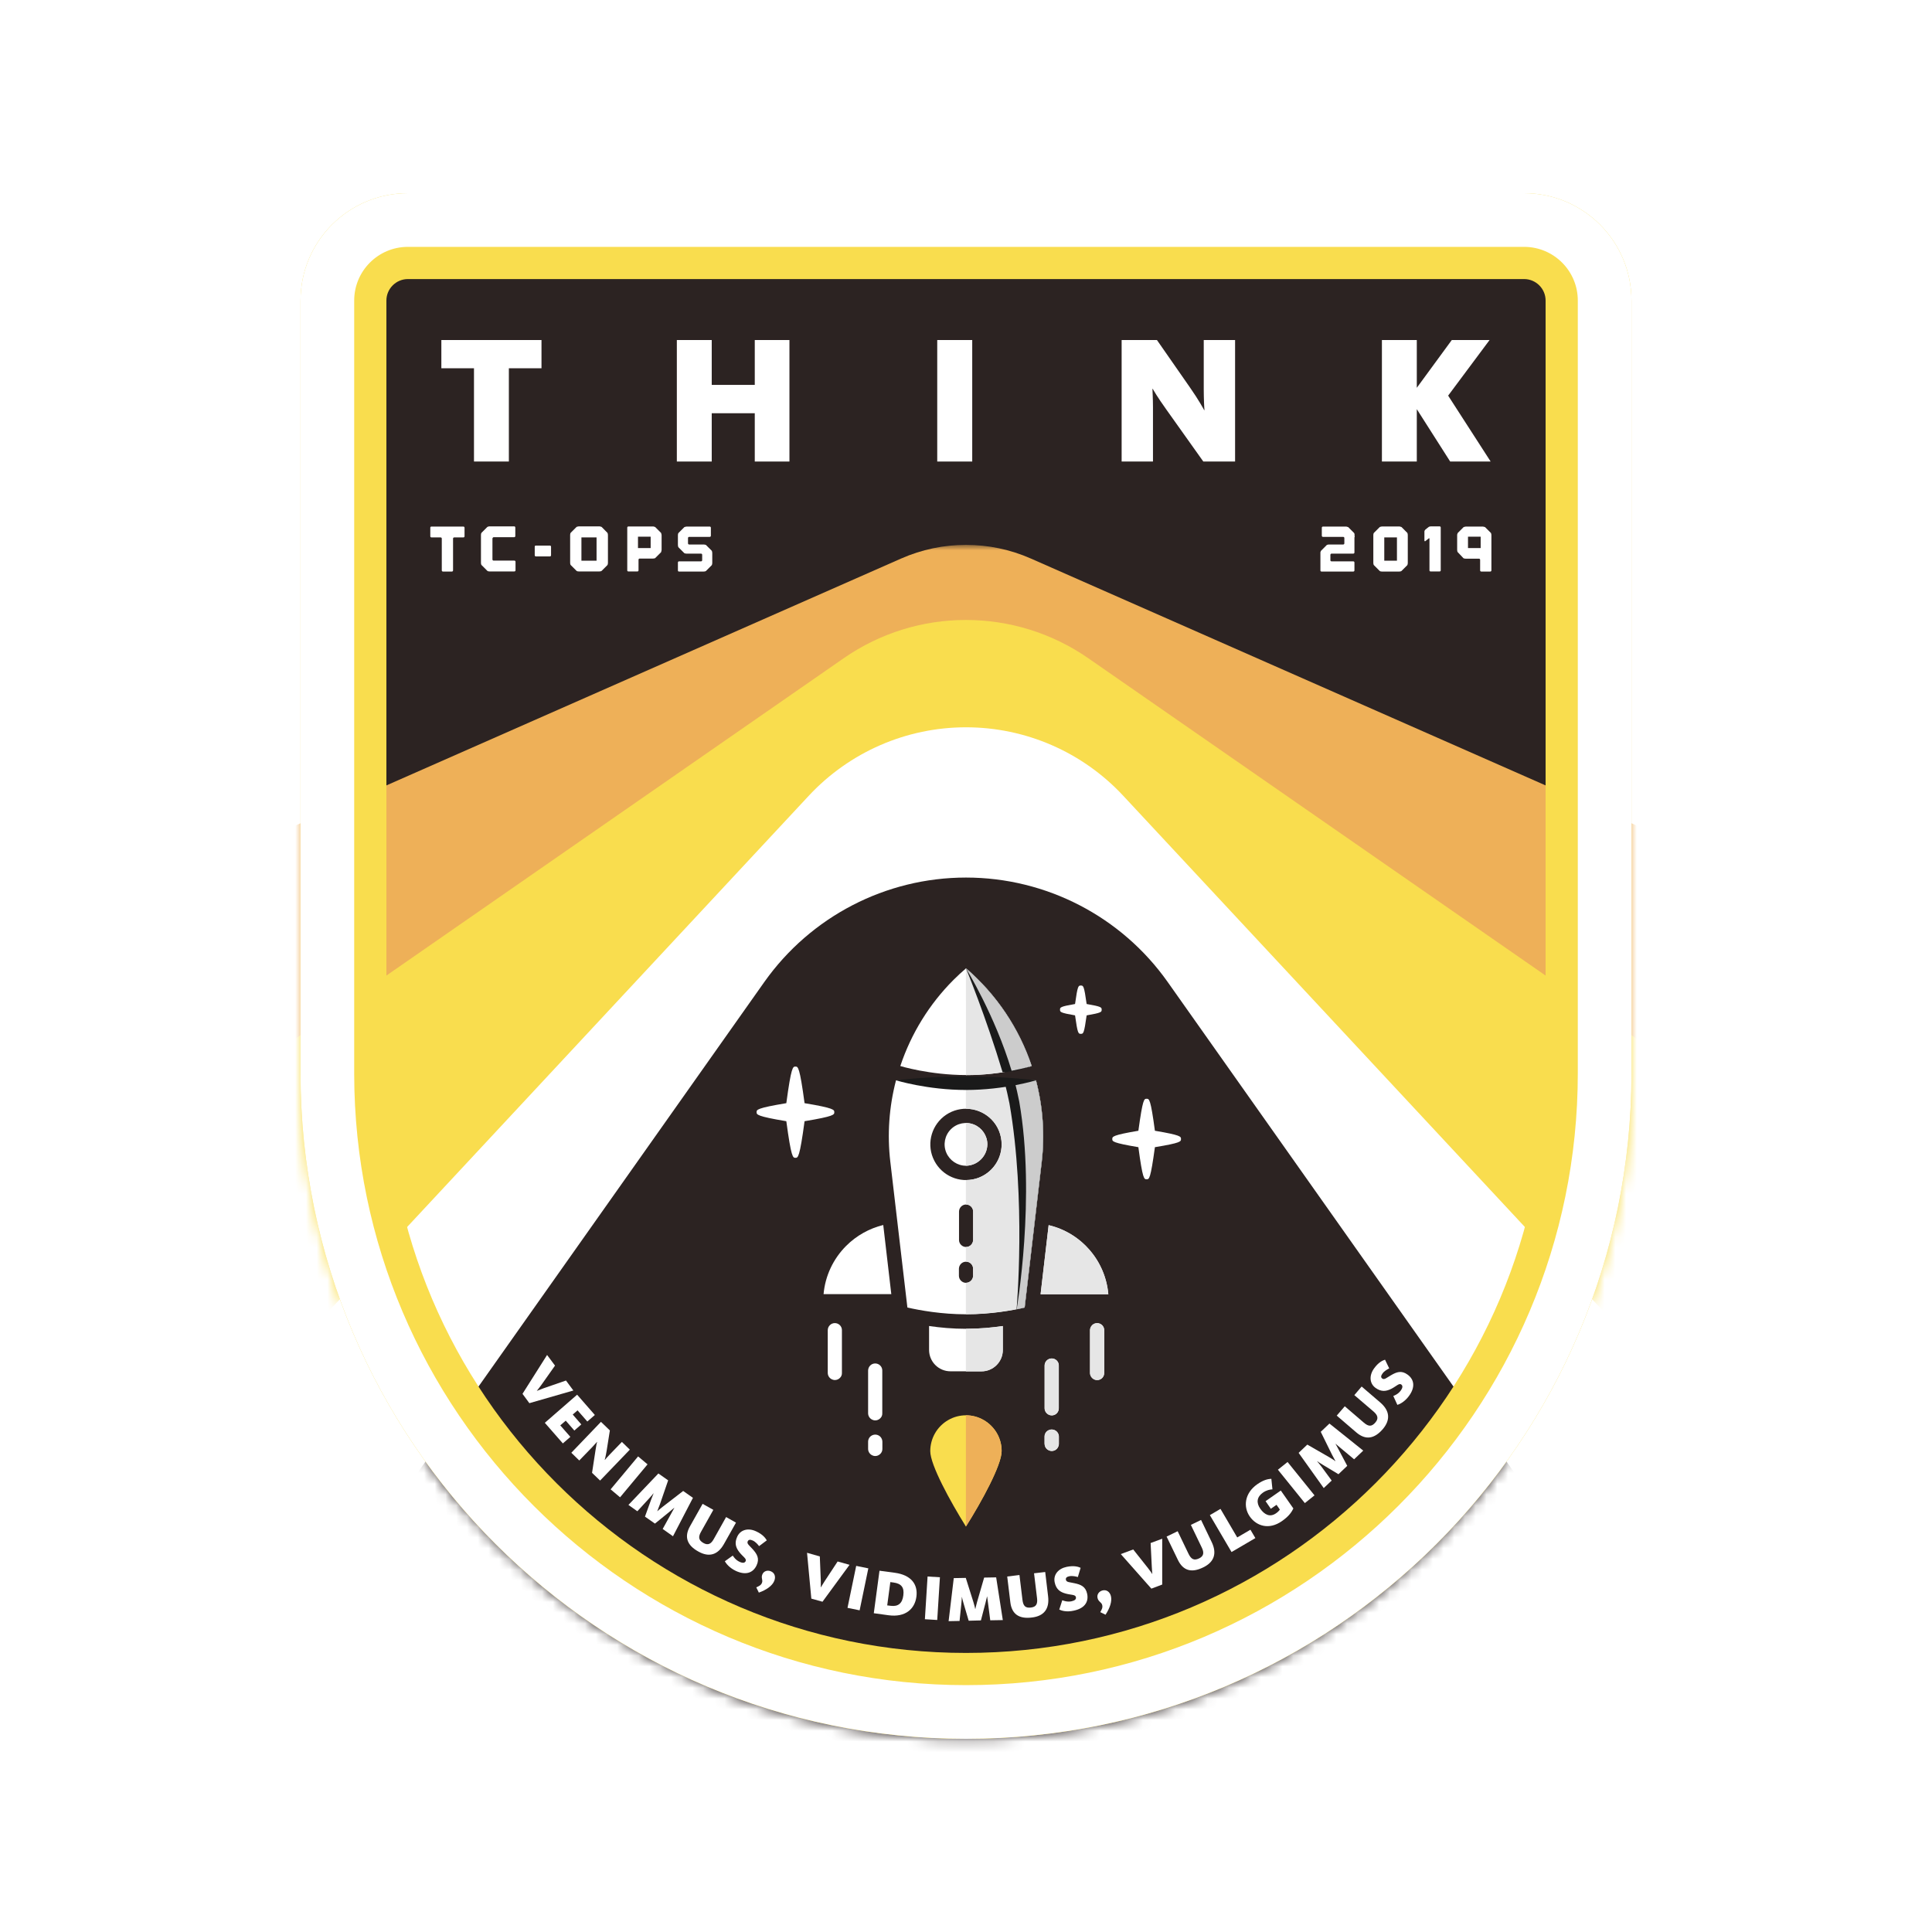 <?xml version="1.0" encoding="utf-8"?>
<!-- Generator: Adobe Illustrator 25.0.1, SVG Export Plug-In . SVG Version: 6.00 Build 0)  -->
<svg version="1.1" xmlns="http://www.w3.org/2000/svg" xmlns:xlink="http://www.w3.org/1999/xlink" x="0px" y="0px"
	 viewBox="0 0 180 180" style="enable-background:new 0 0 180 180;" xml:space="preserve">
<style type="text/css">
	.st0{fill:#2C2322;}
	.st1{filter:url(#Adobe_OpacityMaskFilter);}
	.st2{fill:#FFFFFF;}
	.st3{mask:url(#SVGID_1_);}
	.st4{fill:#EEB058;}
	.st5{fill:#F9DD4E;}
	.st6{fill:#E6E6E6;}
	.st7{fill:#1A1A1A;}
	.st8{fill:#CCCCCC;}
	.st9{fill:none;stroke:#0000FF;stroke-miterlimit:10;}
</style>
<g id="Background">
	<g>
		<path class="st0" d="M90,155c30.33,0,55-24.67,55-55V28c0-1.65-1.35-3-3-3H38c-1.65,0-3,1.35-3,3v72v0.09
			C35.05,130.38,59.7,155,90,155z"/>
	</g>
	<defs>
		<filter id="Adobe_OpacityMaskFilter" filterUnits="userSpaceOnUse" x="-12" y="50.76" width="204" height="190.92">
			<feColorMatrix  type="matrix" values="1 0 0 0 0  0 1 0 0 0  0 0 1 0 0  0 0 0 1 0"/>
		</filter>
	</defs>
	<mask maskUnits="userSpaceOnUse" x="-12" y="50.76" width="204" height="190.92" id="SVGID_1_">
		<g class="st1">
			<path class="st2" d="M142,18H38c-5.52,0-10,4.48-10,10v72c0,0,0,0,0,0c0,34.24,27.76,62,62,62s62-27.76,62-62V28
				C152,22.48,147.52,18,142,18z"/>
		</g>
	</mask>
	<g class="st3">
		<path class="st4" d="M175.05,86.86l-79-34.82c-3.85-1.7-8.25-1.7-12.1,0l-79,34.82C-0.49,89.26-4,94.64-4,100.58v22.1
			c0,4.94,2.44,9.57,6.51,12.37c4.08,2.8,9.28,3.41,13.88,1.62l73.6-28.4l73.6,28.4c1.75,0.67,3.58,1.01,5.4,1.01
			c2.99,0,5.95-0.89,8.49-2.63c4.08-2.8,6.51-7.42,6.51-12.37v-22.1C184,94.64,180.49,89.26,175.05,86.86z"/>
		<path class="st5" d="M180.4,116.15l-79-54.82c-6.86-4.76-15.95-4.76-22.8,0l-79,54.82c-5.39,3.74-8.6,9.88-8.6,16.43v2.1
			c0,6.67,3.33,12.9,8.87,16.62c5.54,3.71,12.57,4.42,18.74,1.88L90,123.82l71.39,29.35c2.45,1.01,5.03,1.5,7.6,1.5
			c3.91,0,7.79-1.15,11.13-3.38c5.54-3.71,8.87-9.94,8.87-16.62v-2.1C189,126.03,185.79,119.89,180.4,116.15z"/>
		<path class="st2" d="M183.64,158.95l-79-84.82c-3.78-4.06-9.08-6.37-14.64-6.37s-10.85,2.31-14.64,6.37l-79,84.82
			c-3.45,3.7-5.36,8.57-5.36,13.63v2.1c0,7.67,4.38,14.66,11.29,18c6.9,3.34,15.11,2.44,21.12-2.32L90,137.7l66.59,52.67
			c3.6,2.85,7.99,4.31,12.41,4.31c2.96,0,5.94-0.66,8.71-2c6.9-3.34,11.29-10.33,11.29-18v-2.1
			C189,167.53,187.08,162.66,183.64,158.95z"/>
		<path class="st0" d="M187.79,203.31l-79-111.82c-4.31-6.1-11.32-9.73-18.79-9.73s-14.47,3.63-18.79,9.73l-79,111.82
			c-2.74,3.88-4.21,8.52-4.21,13.27v2.1c0,9.56,5.92,18.13,14.86,21.51c8.94,3.38,19.05,0.88,25.38-6.29L90,163.95l61.76,69.95
			c4.45,5.04,10.78,7.78,17.25,7.78c2.73,0,5.48-0.49,8.13-1.49c8.94-3.38,14.86-11.95,14.86-21.51v-2.1
			C192,211.83,190.53,207.2,187.79,203.31z"/>
	</g>
</g>
<g id="Content">
	<g>
		<g>
			<g>
				<path class="st2" d="M88.59,105.21c-0.57,0.57-0.74,1.43-0.43,2.17c0.31,0.74,1.04,1.23,1.84,1.23c1.09-0.03,1.97-0.9,1.99-1.99
					c0-0.81-0.49-1.53-1.23-1.84C90.02,104.47,89.16,104.64,88.59,105.21L88.59,105.21z M88.59,105.21"/>
				<path class="st2" d="M96.12,99.32L96.12,99.32c-1.18-3.53-3.29-6.67-6.11-9.1l-0.01,0c-0.4,0.34-0.79,0.7-1.16,1.07
					c-2.25,2.25-3.95,5-4.96,8.03h0l0,0c0,0,2.74,0.84,6.13,0.84C93.39,100.17,96.13,99.32,96.12,99.32
					C96.13,99.32,96.12,99.32,96.12,99.32z"/>
			</g>
			<path class="st2" d="M96.95,120.58l6.31,0c-0.28-3.12-2.51-5.71-5.56-6.43L96.95,120.58z M96.95,120.58"/>
			<path class="st2" d="M78.84,116.07c-1.21,1.21-1.96,2.8-2.11,4.5l6.31,0l-0.75-6.44C80.99,114.45,79.79,115.12,78.84,116.07
				L78.84,116.07z M78.84,116.07"/>
			<path class="st2" d="M90,123.8c-1.26,0-2.44-0.11-3.44-0.26l0,2.23c0,1.1,0.89,1.99,1.99,1.99l2.89,0c1.1,0,1.99-0.89,1.99-1.99
				v-2.23C92.44,123.69,91.26,123.8,90,123.8z"/>
			<path class="st5" d="M93.32,135.2c0.01-1.19-0.63-2.29-1.66-2.89c-1.03-0.6-2.3-0.6-3.33,0c-1.03,0.6-1.66,1.7-1.66,2.89
				c0,1.29,1.86,4.68,3.32,7.02C91.47,139.88,93.32,136.49,93.32,135.2L93.32,135.2z M93.32,135.2"/>
			<path class="st2" d="M98.46,131.67c-0.19,0.19-0.48,0.25-0.72,0.14c-0.25-0.1-0.41-0.35-0.41-0.61l0-3.99
				c0.01-0.36,0.3-0.65,0.66-0.65c0.36,0,0.66,0.29,0.66,0.65v3.99C98.65,131.38,98.58,131.55,98.46,131.67L98.46,131.67z
				 M98.46,131.67"/>
			<path class="st2" d="M102.69,128.38c-0.19,0.19-0.48,0.25-0.72,0.14c-0.25-0.1-0.41-0.35-0.41-0.61l0-3.99
				c0.01-0.36,0.3-0.65,0.66-0.65c0.36,0,0.66,0.29,0.66,0.65l0,3.99C102.88,128.09,102.81,128.26,102.69,128.38L102.69,128.38z
				 M102.69,128.38"/>
			<path class="st2" d="M98.46,134.99c-0.19,0.19-0.48,0.25-0.72,0.14c-0.25-0.1-0.41-0.35-0.41-0.61v-0.66
				c0-0.24,0.12-0.46,0.33-0.58c0.21-0.12,0.46-0.12,0.67,0c0.21,0.12,0.33,0.34,0.33,0.59l0,0.66
				C98.65,134.7,98.58,134.87,98.46,134.99L98.46,134.99z M98.46,134.99"/>
			<path class="st2" d="M82.01,132.14c-0.19,0.19-0.48,0.25-0.72,0.14c-0.25-0.1-0.41-0.35-0.41-0.61l0-3.99
				c0.01-0.36,0.3-0.65,0.66-0.65c0.36,0,0.66,0.29,0.66,0.65v3.99C82.21,131.85,82.14,132.02,82.01,132.14L82.01,132.14z
				 M82.01,132.14"/>
			<g>
				<path class="st2" d="M78.25,128.38c-0.19,0.19-0.48,0.25-0.72,0.14c-0.25-0.1-0.41-0.35-0.41-0.61l0-3.99
					c0.01-0.36,0.3-0.65,0.66-0.65c0.36,0,0.66,0.29,0.66,0.65v3.99C78.45,128.09,78.38,128.26,78.25,128.38L78.25,128.38z
					 M78.25,128.38"/>
				<path class="st2" d="M82.01,135.46c-0.19,0.19-0.48,0.25-0.72,0.14c-0.25-0.1-0.41-0.35-0.41-0.61v-0.66
					c0-0.24,0.12-0.46,0.33-0.58c0.21-0.12,0.46-0.12,0.67,0c0.21,0.12,0.33,0.35,0.33,0.59l0,0.66
					C82.21,135.17,82.14,135.34,82.01,135.46L82.01,135.46z M82.01,135.46"/>
			</g>
		</g>
		<path class="st2" d="M96.52,100.65l-13.04,0c-0.65,2.48-0.83,5.06-0.53,7.6l1.59,13.57c1.16,0.26,3.17,0.63,5.47,0.63
			c2.29,0,4.3-0.36,5.46-0.63l1.59-13.57C97.35,105.71,97.17,103.13,96.52,100.65z M90.67,118.85c0,0.37-0.3,0.67-0.66,0.67
			c-0.37,0-0.67-0.3-0.67-0.66l0-0.66c0.01-0.36,0.3-0.65,0.66-0.65c0.36,0,0.66,0.29,0.66,0.65l0,0L90.67,118.85z M90.67,115.53
			c-0.01,0.36-0.3,0.65-0.66,0.65c-0.36,0-0.66-0.29-0.66-0.65l0-2.66c0.01-0.36,0.3-0.65,0.66-0.65c0.36,0,0.66,0.29,0.66,0.65
			L90.67,115.53z M90.65,109.88c-1.55,0.31-3.11-0.52-3.72-1.99c-0.61-1.46-0.09-3.15,1.22-4.03c1.32-0.88,3.07-0.71,4.2,0.41
			c0.63,0.62,0.97,1.47,0.97,2.35l0,0C93.32,108.2,92.2,109.57,90.65,109.88z"/>
		<g>
			<path class="st6" d="M96.52,100.65l-6.53,0v2.65c0.86,0,1.71,0.33,2.36,0.97c0.62,0.62,0.97,1.47,0.97,2.35l0,0
				c0,1.59-1.12,2.95-2.68,3.26c-0.22,0.04-0.44,0.06-0.65,0.06v2.28c0,0,0,0,0.01,0c0.36,0,0.66,0.29,0.66,0.65l0,2.66
				c-0.01,0.36-0.3,0.65-0.66,0.65c0,0,0,0-0.01,0v1.35c0,0,0,0,0.01,0c0.36,0,0.66,0.29,0.66,0.65l0,0l0,0.66
				c0,0.37-0.3,0.67-0.66,0.67c0,0-0.01,0-0.01,0v2.93c0,0,0.01,0,0.01,0c2.29,0,4.3-0.36,5.46-0.63l1.59-13.57
				C97.35,105.71,97.17,103.13,96.52,100.65z"/>
			<path class="st4" d="M93.32,135.2c0.01-1.19-0.63-2.29-1.66-2.89c-0.52-0.3-1.09-0.45-1.67-0.45v10.35c0,0,0,0.01,0.01,0.01
				C91.47,139.88,93.32,136.49,93.32,135.2z"/>
			<path class="st6" d="M90,123.8c0,0-0.01,0.26-0.01,0.26v3.71l1.45,0c1.1,0,1.99-0.89,1.99-1.99v-2.23
				C92.44,123.69,91.26,123.8,90,123.8z"/>
			<path class="st6" d="M91.99,106.62c0-0.81-0.49-1.53-1.23-1.84c-0.25-0.1-0.51-0.15-0.77-0.15v3.98c0,0,0,0,0.01,0
				C91.09,108.59,91.97,107.71,91.99,106.62z"/>
			<path class="st6" d="M90,100.17c3.38,0,6.13-0.84,6.13-0.84s-0.01,0-0.01,0h0c-1.18-3.53-3.29-6.67-6.12-9.1l-0.01,0L90,100.17
				C90,100.17,90,100.17,90,100.17z"/>
			<path class="st6" d="M101.96,128.53c0.25,0.1,0.53,0.05,0.72-0.14c0.12-0.12,0.19-0.29,0.19-0.47l0-3.99
				c-0.01-0.36-0.3-0.65-0.66-0.65c-0.36,0-0.66,0.29-0.66,0.65l0,3.99C101.55,128.18,101.72,128.42,101.96,128.53z"/>
			<path class="st6" d="M97.32,134.52c0,0.27,0.16,0.51,0.41,0.61c0.25,0.1,0.53,0.05,0.72-0.14c0.12-0.12,0.19-0.29,0.19-0.47
				l0-0.66c0-0.24-0.12-0.46-0.33-0.59c-0.21-0.12-0.46-0.12-0.67,0c-0.21,0.12-0.33,0.34-0.33,0.58V134.52z"/>
			<path class="st6" d="M97.7,114.14l-0.75,6.44l6.31,0C102.99,117.46,100.75,114.86,97.7,114.14z"/>
			<path class="st6" d="M97.73,131.82c0.25,0.1,0.53,0.05,0.72-0.14c0.12-0.12,0.19-0.29,0.19-0.47v-3.99
				c-0.01-0.36-0.3-0.65-0.66-0.65c-0.36,0-0.66,0.29-0.66,0.65l0,3.99C97.32,131.47,97.49,131.71,97.73,131.82z"/>
		</g>
		<g>
			<path class="st7" d="M95.46,121.83l1.59-13.57c0.3-2.55,0.12-5.12-0.53-7.6l-2.93,0.18c0.18,0.65,0.33,1.31,0.46,1.97
				c1.56,8.92,0.67,19.16,0.66,19.18C94.99,121.93,95.25,121.88,95.46,121.83z"/>
			<path class="st7" d="M96.13,99.32C96.13,99.32,96.12,99.32,96.13,99.32L96.13,99.32c-1.18-3.53-3.3-6.68-6.12-9.1l-0.01,0
				c0,0,1.87,4.54,3.41,9.68C94.61,99.9,96.13,99.32,96.13,99.32z"/>
		</g>
		<g>
			<path class="st8" d="M95.46,121.83l1.59-13.57c0.3-2.55,0.12-5.12-0.53-7.6l-2.02,0c0.18,0.65,0.33,1.31,0.46,1.97
				c1.56,8.92-0.24,19.34-0.24,19.36C94.99,121.93,95.25,121.88,95.46,121.83z"/>
			<path class="st8" d="M96.13,99.32C96.13,99.32,96.12,99.32,96.13,99.32L96.13,99.32c-1.18-3.53-3.3-6.68-6.12-9.1l-0.01,0
				c0,0,2.71,4.4,4.25,9.54C95.41,99.54,96.13,99.32,96.13,99.32z"/>
		</g>
		<path class="st7" d="M96.52,100.65c0,0-2.93-0.37-6.53-0.37c-3.6,0-6.51,0.37-6.51,0.37s2.92,0.9,6.52,0.9
			C93.6,101.55,96.52,100.65,96.52,100.65z"/>
		<g>
			<path class="st2" d="M74.74,104.25c0,0,2.75-0.45,2.75-0.63s-2.75-0.63-2.75-0.63s-0.45-3.37-0.63-3.37s-0.63,3.37-0.63,3.37
				s-2.75,0.45-2.75,0.63s2.75,0.63,2.75,0.63s0.45,3.37,0.63,3.37S74.74,104.25,74.74,104.25z"/>
			<path class="st2" d="M74.11,107.87c-0.24,0-0.39,0-0.85-3.41c-2.77-0.46-2.77-0.62-2.77-0.84c0-0.23,0-0.38,2.77-0.84
				c0.46-3.41,0.61-3.41,0.85-3.41s0.39,0,0.85,3.41c2.77,0.46,2.77,0.62,2.77,0.84c0,0.23,0,0.38-2.77,0.84
				C74.5,107.87,74.35,107.87,74.11,107.87z M71.52,103.62c0.52,0.12,1.29,0.26,2,0.38l0.18,0.03l0.03,0.18
				c0.12,0.87,0.26,1.81,0.38,2.45c0.12-0.65,0.26-1.58,0.38-2.45l0.03-0.18L74.7,104c0.71-0.12,1.48-0.26,2-0.38
				c-0.52-0.12-1.29-0.26-2-0.38l-0.18-0.03l-0.03-0.18c-0.12-0.87-0.26-1.81-0.38-2.45c-0.12,0.65-0.26,1.58-0.38,2.45l-0.03,0.18
				l-0.18,0.03C72.81,103.36,72.04,103.5,71.52,103.62z"/>
		</g>
		<g>
			<path class="st2" d="M107.38,106.67c0,0,2.4-0.4,2.4-0.55c0-0.15-2.4-0.55-2.4-0.55s-0.4-2.95-0.55-2.95s-0.55,2.95-0.55,2.95
				s-2.4,0.4-2.4,0.55c0,0.15,2.4,0.55,2.4,0.55s0.4,2.95,0.55,2.95S107.38,106.67,107.38,106.67z"/>
			<path class="st2" d="M106.83,109.87c-0.24,0-0.37,0-0.77-2.99c-2.43-0.41-2.43-0.54-2.43-0.76s0-0.36,2.43-0.77
				c0.41-2.98,0.53-2.98,0.77-2.98c0.24,0,0.37,0,0.77,2.98c2.43,0.41,2.43,0.54,2.43,0.77s0,0.36-2.43,0.76
				C107.19,109.87,107.07,109.87,106.83,109.87z M104.71,106.12c0.45,0.1,1.06,0.21,1.61,0.3l0.18,0.03l0.02,0.18
				c0.09,0.69,0.2,1.42,0.3,1.97c0.1-0.55,0.21-1.29,0.3-1.97l0.03-0.18l0.18-0.03c0.55-0.09,1.16-0.2,1.61-0.3
				c-0.45-0.1-1.06-0.21-1.61-0.3l-0.18-0.03l-0.03-0.18c-0.09-0.69-0.2-1.42-0.3-1.97c-0.1,0.55-0.21,1.29-0.3,1.97l-0.02,0.18
				l-0.18,0.03C105.77,105.91,105.16,106.02,104.71,106.12z"/>
		</g>
		<g>
			<path class="st2" d="M101.02,94.38c0,0,1.37-0.23,1.37-0.31c0-0.09-1.37-0.31-1.37-0.31s-0.23-1.69-0.31-1.69
				s-0.31,1.69-0.31,1.69s-1.37,0.23-1.37,0.31c0,0.09,1.37,0.31,1.37,0.31s0.23,1.69,0.31,1.69S101.02,94.38,101.02,94.38z"/>
			<path class="st2" d="M100.7,96.32c-0.23,0-0.3,0-0.54-1.72c-1.4-0.24-1.4-0.32-1.4-0.53c0-0.21,0-0.29,1.4-0.53
				c0.24-1.72,0.31-1.72,0.54-1.72c0.23,0,0.3,0,0.54,1.72c1.4,0.24,1.4,0.32,1.4,0.53c0,0.21,0,0.29-1.4,0.53
				C101,96.32,100.93,96.32,100.7,96.32z M100.04,94.07c0.13,0.02,0.26,0.05,0.39,0.07l0.18,0.03l0.03,0.18
				c0.02,0.15,0.04,0.31,0.07,0.47c0.02-0.16,0.04-0.31,0.07-0.47l0.03-0.18l0.18-0.03c0.12-0.02,0.26-0.04,0.39-0.07
				c-0.13-0.02-0.26-0.05-0.39-0.07l-0.18-0.03l-0.03-0.18c-0.02-0.15-0.04-0.31-0.07-0.47c-0.02,0.16-0.05,0.31-0.07,0.47
				l-0.03,0.18L100.43,94C100.3,94.02,100.17,94.05,100.04,94.07z"/>
		</g>
	</g>
</g>
<g id="Border">
	<path class="st5" d="M142,26c1.1,0,2,0.9,2,2v72c0,29.78-24.22,54-54,54c-29.76,0-53.97-24.19-54-53.94V100V28c0-1.1,0.9-2,2-2H142
		 M142,18H38c-5.52,0-10,4.48-10,10v72c0,0,0,0,0,0c0,34.24,27.76,62,62,62s62-27.76,62-62V28C152,22.48,147.52,18,142,18L142,18z"
		/>
	<path class="st2" d="M142,23c2.76,0,5,2.24,5,5v72c0,31.43-25.57,57-57,57c-31.4,0-56.96-25.53-57-56.92V100V28c0-2.76,2.24-5,5-5
		H142 M142,18H38c-5.52,0-10,4.48-10,10v72c0,0,0,0,0,0c0,34.24,27.76,62,62,62s62-27.76,62-62V28C152,22.48,147.52,18,142,18
		L142,18z"/>
	<path class="st9" d="M165,18"/>
	<g>
		<path class="st2" d="M44.16,34.31h-3.04v-2.63h9.33v2.63h-3.04V43h-3.25V34.31z"/>
		<path class="st2" d="M63.06,31.68h3.25v4.18h4.01v-4.18h3.23V43h-3.23v-4.5h-4.01V43h-3.25V31.68z"/>
		<path class="st2" d="M87.32,31.68h3.26V43h-3.26V31.68z"/>
		<path class="st2" d="M104.51,31.68h3.28l3.09,4.44c0.8,1.14,1.27,2.02,1.31,2.09h0.03c-0.02-0.08-0.07-1.07-0.07-1.97v-4.56h2.92
			V43h-2.96l-3.47-4.88c-0.83-1.16-1.17-1.77-1.24-1.89h-0.03c0,0.1,0.05,0.87,0.05,1.72V43h-2.92V31.68z"/>
		<path class="st2" d="M128.75,31.68H132v4.45l3.26-4.45h3.52l-3.86,5.18l3.96,6.14h-3.77L132,38.12V43h-3.25V31.68z"/>
	</g>
	<g>
		<path class="st2" d="M126.19,50.05v0.9v0.52c0,0.03-0.01,0.06-0.03,0.08c-0.02,0.02-0.05,0.03-0.08,0.03h-0.58h-1.21h-0.23
			c-0.06,0-0.09,0.03-0.11,0.1v0.53c0.01,0.06,0.05,0.09,0.11,0.09h0.15h1.37h0.5c0.03,0,0.06,0.01,0.08,0.03
			c0.02,0.02,0.03,0.05,0.03,0.08v0.73c0,0.03-0.01,0.06-0.03,0.08c-0.02,0.02-0.05,0.03-0.08,0.03h-0.95h-0.97h-0.44h-0.01h-0.58
			c-0.08,0-0.11-0.04-0.11-0.11v-0.58v-0.01v-0.34v-0.53v-0.23c0-0.02,0.02-0.06,0.05-0.13l0.55-0.55c0.03-0.01,0.06-0.02,0.1-0.03
			s0.08-0.01,0.11-0.01h0.09h0.8h0.42c0.03,0,0.06-0.01,0.08-0.03c0.02-0.02,0.03-0.05,0.03-0.08v-0.49c0-0.03-0.01-0.06-0.03-0.08
			c-0.02-0.02-0.05-0.03-0.08-0.03h-0.91h-0.56h-0.41c-0.03,0-0.06-0.01-0.08-0.03c-0.02-0.02-0.03-0.05-0.03-0.08v-0.74
			c0-0.03,0.01-0.06,0.03-0.08c0.02-0.02,0.05-0.03,0.08-0.03h0.25h1.59h0.29c0.03,0,0.07,0,0.11,0.02
			c0.04,0.01,0.08,0.02,0.11,0.03l0.55,0.55c0.03,0.06,0.04,0.1,0.04,0.11v0.08v0.06c0,0.01,0,0.02,0.01,0.02v0.01V50.05z"/>
		<path class="st2" d="M131.12,49.65c0.01,0.03,0.02,0.06,0.03,0.1c0.01,0.04,0.01,0.08,0.01,0.11v0.26v2.2v0.12
			c0,0.03,0,0.07-0.01,0.11c-0.01,0.04-0.02,0.07-0.03,0.1l-0.55,0.55c-0.03,0.02-0.06,0.03-0.11,0.04s-0.08,0.01-0.11,0.01h-0.14
			h-1.38h-0.07c-0.03,0-0.07,0-0.11-0.01s-0.07-0.02-0.1-0.04L128,52.65c-0.02-0.03-0.03-0.06-0.04-0.1
			c-0.01-0.04-0.01-0.08-0.01-0.11v-0.16v-2.34v-0.08c0-0.03,0-0.07,0.01-0.11c0.01-0.04,0.02-0.07,0.04-0.1l0.55-0.55
			c0.03-0.01,0.06-0.02,0.1-0.03c0.04-0.01,0.08-0.02,0.11-0.02h0.19h1.17h0.23c0.03,0,0.07,0,0.11,0.02
			c0.04,0.01,0.08,0.02,0.11,0.03L131.12,49.65z M128.97,52.24h1.18v-2.17h-1.18V52.24z"/>
		<path class="st2" d="M134.23,49.16v3.97c0,0.08-0.04,0.11-0.11,0.11h-0.83c-0.08,0-0.11-0.04-0.11-0.11v-2.96
			c0-0.02-0.01-0.02-0.03-0.02c-0.02,0-0.04,0.01-0.06,0.03l-0.29,0.23c-0.02,0.02-0.04,0.03-0.06,0.01
			c-0.02-0.01-0.03-0.03-0.03-0.06v-0.84c0-0.03,0.01-0.07,0.03-0.1c0.02-0.03,0.04-0.06,0.06-0.08l0.29-0.23
			c0.02-0.02,0.06-0.04,0.1-0.05c0.04-0.01,0.08-0.02,0.11-0.02h0.14h0.69C134.2,49.05,134.23,49.09,134.23,49.16z"/>
		<path class="st2" d="M135.81,51.44c-0.02-0.03-0.03-0.06-0.04-0.11c-0.01-0.04-0.01-0.08-0.01-0.11v-0.11v-1.25v-0.01
			c0-0.03,0-0.07,0.02-0.1c0.01-0.04,0.02-0.07,0.03-0.09l0.55-0.55c0.03-0.01,0.06-0.02,0.1-0.03c0.04-0.01,0.08-0.02,0.11-0.02
			h0.16h0.86h0.11h0.11h0.14h0.24v0.01c0.06,0.01,0.12,0.02,0.17,0.04l0.55,0.55c0.01,0.03,0.02,0.06,0.03,0.1s0.01,0.08,0.01,0.11
			v0.05v1.16v2.06c0,0.03-0.01,0.06-0.03,0.08c-0.02,0.02-0.05,0.03-0.08,0.03h-0.83c-0.03,0-0.06-0.01-0.08-0.03
			c-0.02-0.02-0.03-0.05-0.03-0.08v-0.98c0-0.03-0.01-0.06-0.03-0.08c-0.02-0.02-0.05-0.03-0.08-0.03h-0.71h-0.3h-0.22
			c-0.03,0-0.07,0-0.11-0.01s-0.07-0.02-0.1-0.03L135.81,51.44z M137.95,50h-1.18v1.06h1.18V50z"/>
	</g>
	<g>
		<path class="st2" d="M43.28,49.96c0,0.03-0.01,0.06-0.03,0.08c-0.02,0.02-0.05,0.03-0.08,0.03h-0.85c-0.03,0-0.06,0.01-0.08,0.03
			c-0.02,0.02-0.03,0.05-0.03,0.08v2.96c0,0.03-0.01,0.06-0.03,0.08c-0.02,0.02-0.05,0.03-0.08,0.03h-0.83
			c-0.03,0-0.06-0.01-0.08-0.03c-0.02-0.02-0.03-0.05-0.03-0.08v-2.96c0-0.03-0.01-0.06-0.03-0.08c-0.02-0.02-0.05-0.03-0.08-0.03
			h-0.85c-0.03,0-0.06-0.01-0.08-0.03c-0.02-0.02-0.03-0.05-0.03-0.08v-0.79c0-0.08,0.04-0.11,0.11-0.11h0.85h0.22h0.83h0.22h0.85
			c0.03,0,0.06,0.01,0.08,0.03c0.02,0.02,0.03,0.05,0.03,0.08V49.96z"/>
		<path class="st2" d="M45.91,50.1c-0.02,0.02-0.03,0.05-0.03,0.08v1.94c0,0.03,0.01,0.06,0.03,0.08c0.02,0.02,0.05,0.03,0.08,0.03
			h1.93c0.03,0,0.06,0.01,0.08,0.03c0.02,0.02,0.03,0.05,0.03,0.08v0.79c0,0.03-0.01,0.06-0.03,0.08c-0.02,0.02-0.05,0.03-0.08,0.03
			h-1.84H45.7h-0.08c-0.03,0-0.07,0-0.11-0.01s-0.07-0.02-0.1-0.04l-0.55-0.55c-0.02-0.03-0.03-0.06-0.04-0.1
			c-0.01-0.04-0.01-0.08-0.01-0.11V52.4v-0.64v-1.43v-0.32v-0.16c0-0.03,0-0.07,0.01-0.11c0.01-0.04,0.02-0.07,0.04-0.1l0.55-0.55
			c0.03-0.01,0.06-0.02,0.09-0.03c0.03-0.01,0.05-0.02,0.07-0.02h0.05h0.08h0.02h0.01h0.14h2.03c0.03,0,0.06,0.01,0.08,0.03
			c0.02,0.02,0.03,0.05,0.03,0.08v0.79c0,0.03-0.01,0.06-0.03,0.08c-0.02,0.02-0.05,0.03-0.08,0.03h-1.93
			C45.95,50.07,45.93,50.08,45.91,50.1z"/>
		<path class="st2" d="M51.34,51.73c0,0.03-0.01,0.06-0.03,0.08c-0.02,0.02-0.05,0.03-0.08,0.03h-1.3c-0.03,0-0.06-0.01-0.08-0.03
			c-0.02-0.02-0.03-0.05-0.03-0.08v-0.79c0-0.08,0.04-0.11,0.11-0.11h1.3c0.03,0,0.06,0.01,0.08,0.03c0.02,0.02,0.03,0.05,0.03,0.08
			V51.73z"/>
		<path class="st2" d="M56.6,49.65c0.01,0.03,0.02,0.06,0.03,0.1c0.01,0.04,0.01,0.08,0.01,0.11v0.11v2.15v0.31
			c0,0.03,0,0.07-0.01,0.11c-0.01,0.04-0.02,0.07-0.03,0.1l-0.55,0.55c-0.03,0.02-0.06,0.03-0.11,0.04s-0.08,0.01-0.11,0.01h-0.13
			h-1.45h-0.32c-0.03,0-0.07,0-0.11-0.01s-0.07-0.02-0.1-0.04l-0.55-0.55c-0.02-0.03-0.03-0.06-0.04-0.1
			c-0.01-0.04-0.01-0.08-0.01-0.11v-0.13v-2.14v-0.31c0-0.03,0-0.07,0.01-0.11c0.01-0.04,0.02-0.07,0.04-0.1l0.55-0.55
			c0.03-0.01,0.06-0.02,0.1-0.03c0.04-0.01,0.08-0.02,0.11-0.02h0.26h1.26h0.38c0.03,0,0.07,0,0.11,0.02
			c0.04,0.01,0.08,0.02,0.11,0.03L56.6,49.65z M55.58,50.07h-1.41v2.17h1.41V50.07z"/>
		<path class="st2" d="M61.59,49.65c0.01,0.03,0.02,0.06,0.03,0.1s0.02,0.08,0.02,0.11v0.17v1.09v0.11c0,0.03-0.01,0.07-0.02,0.11
			s-0.02,0.08-0.03,0.11L61.04,52c-0.03,0.01-0.06,0.02-0.1,0.03s-0.08,0.01-0.11,0.01h-0.17h-0.44H59.6
			c-0.03,0-0.06,0.01-0.08,0.03c-0.02,0.02-0.03,0.05-0.03,0.08v0.98c0,0.08-0.04,0.11-0.11,0.11h-0.83c-0.08,0-0.11-0.04-0.11-0.11
			v-0.58v-2.48v-0.91c0-0.03,0.01-0.06,0.03-0.08c0.02-0.02,0.05-0.03,0.08-0.03h1.83h0.31h0.14c0.03,0,0.07,0,0.11,0.02
			c0.04,0.01,0.08,0.02,0.1,0.03L61.59,49.65z M60.62,51.07V50h-1.18v1.06H60.62z"/>
		<path class="st2" d="M66.35,51.43c0.01,0.04,0.01,0.08,0.01,0.11v0.17v0.44v0.29c0,0.03,0,0.07-0.01,0.11
			c-0.01,0.04-0.02,0.07-0.03,0.1l-0.55,0.55c-0.03,0.02-0.06,0.03-0.11,0.04s-0.08,0.01-0.11,0.01h-0.13h-1.36h-0.79
			c-0.08,0-0.11-0.04-0.11-0.11v-0.73c0-0.03,0.01-0.06,0.03-0.08c0.02-0.02,0.05-0.03,0.08-0.03h0.95h0.52h0.57
			c0.03,0,0.06-0.01,0.08-0.03c0.02-0.02,0.03-0.05,0.03-0.08v-0.5c0-0.03-0.01-0.06-0.03-0.08c-0.02-0.02-0.05-0.03-0.08-0.03
			h-0.54h-0.72h-0.08c-0.03,0-0.07,0-0.11-0.01c-0.04-0.01-0.07-0.02-0.1-0.03l-0.55-0.55c-0.02-0.03-0.03-0.07-0.04-0.11
			c-0.01-0.04-0.01-0.08-0.01-0.11v-0.11v-0.68v-0.11c0-0.03,0-0.07,0.01-0.11c0.01-0.04,0.02-0.07,0.04-0.1l0.55-0.55
			c0.03-0.01,0.06-0.02,0.1-0.03c0.04-0.01,0.08-0.02,0.11-0.02h0.11h1.67h0.37c0.03,0,0.06,0.01,0.08,0.03
			c0.02,0.02,0.03,0.05,0.03,0.08v0.74c0,0.03-0.01,0.06-0.03,0.08c-0.02,0.02-0.05,0.03-0.08,0.03H65.7h-1.1h-0.39
			c-0.03,0-0.06,0.01-0.08,0.03c-0.02,0.02-0.03,0.05-0.03,0.08v0.49c0,0.03,0.01,0.06,0.03,0.08c0.02,0.02,0.05,0.03,0.08,0.03
			h0.38h0.82h0.14c0.03,0,0.07,0,0.11,0.01s0.08,0.02,0.11,0.03l0.55,0.55C66.33,51.35,66.34,51.39,66.35,51.43z"/>
	</g>
	<g>
		<path class="st2" d="M50.97,126.24l0.74,0.99l-1.28,1.81c-0.18,0.25-0.39,0.51-0.41,0.53l0.01,0.01c0.02-0.01,0.33-0.13,0.62-0.24
			l2.08-0.72l0.69,0.93l-4.1,1.18l-0.64-0.87L50.97,126.24z"/>
		<path class="st2" d="M53.77,129.94l1.65,1.89l-0.7,0.61l-0.91-1.04l-0.45,0.39l0.8,0.92l-0.65,0.57l-0.8-0.92l-0.51,0.44
			l0.94,1.07l-0.7,0.61l-1.68-1.92L53.77,129.94z"/>
		<path class="st2" d="M55.99,132.47l0.83,0.8l-0.3,1.89c-0.08,0.49-0.17,0.83-0.18,0.85l0.01,0.01c0.02-0.03,0.25-0.29,0.47-0.52
			l1.12-1.16l0.74,0.72l-2.77,2.88l-0.75-0.72l0.32-2.09c0.07-0.5,0.13-0.74,0.15-0.78l-0.01-0.01c-0.02,0.03-0.2,0.23-0.41,0.45
			l-1.24,1.28l-0.74-0.72L55.99,132.47z"/>
		<path class="st2" d="M59.45,135.69l0.88,0.74l-2.56,3.07l-0.88-0.74L59.45,135.69z"/>
		<path class="st2" d="M61.34,137.28l0.91,0.64l-0.77,2.24c-0.09,0.25-0.23,0.6-0.24,0.62l0.01,0.01c0.02-0.02,0.31-0.27,0.52-0.43
			l1.88-1.45l0.91,0.64l-1.86,3.58l-0.96-0.68l0.79-1.43c0.14-0.27,0.27-0.49,0.29-0.53l-0.01-0.01c-0.03,0.03-0.24,0.21-0.46,0.39
			l-1.33,1.08l-0.93-0.65l0.58-1.6c0.09-0.24,0.21-0.53,0.22-0.56l-0.01-0.01c-0.02,0.03-0.21,0.27-0.39,0.46l-1.11,1.21l-0.83-0.59
			L61.34,137.28z"/>
		<path class="st2" d="M64.28,142.21l1.18-2.1l1,0.56l-1.14,2.03c-0.28,0.49-0.25,0.79,0.22,1.06c0.43,0.24,0.71,0.08,0.96-0.37
			l1.15-2.05l0.92,0.52l-1.12,1.99c-0.58,1.03-1.4,1.26-2.39,0.7C64.01,143.97,63.73,143.19,64.28,142.21z"/>
		<path class="st2" d="M67.53,145.46l0.74-0.53c0.06,0.09,0.26,0.41,0.63,0.58c0.3,0.14,0.49,0.11,0.57-0.06
			c0.11-0.23-0.25-0.41-0.58-0.83c-0.34-0.43-0.48-0.86-0.2-1.46c0.3-0.65,1.03-0.83,1.75-0.49c0.64,0.29,0.88,0.64,1,0.84
			l-0.72,0.54c-0.09-0.13-0.32-0.4-0.58-0.52c-0.25-0.11-0.4-0.1-0.48,0.08c-0.1,0.22,0.17,0.39,0.48,0.74
			c0.38,0.43,0.65,0.85,0.35,1.49c-0.34,0.73-1.04,0.93-1.93,0.52C67.95,146.07,67.65,145.67,67.53,145.46z"/>
		<path class="st2" d="M70.46,147.89c0.26-0.11,0.45-0.21,0.53-0.42c0.11-0.27-0.1-0.44,0.03-0.77c0.12-0.32,0.47-0.44,0.79-0.31
			c0.37,0.15,0.48,0.51,0.33,0.89c-0.18,0.47-0.76,0.86-1.44,1.1L70.46,147.89z"/>
		<path class="st2" d="M75.19,144.67l1.19,0.34l0.09,2.21c0.01,0.31,0,0.64,0,0.67l0.01,0c0.01-0.02,0.18-0.31,0.35-0.57l1.21-1.84
			l1.11,0.31l-2.52,3.44l-1.04-0.29L75.19,144.67z"/>
		<path class="st2" d="M79.77,145.89l1.13,0.23l-0.81,3.91l-1.13-0.23L79.77,145.89z"/>
		<path class="st2" d="M81.94,146.34l1.42,0.19c1.55,0.21,2.17,1.09,2.02,2.23s-1.02,1.94-2.59,1.73l-1.38-0.19L81.94,146.34z
			 M82.99,149.61c0.7,0.09,1.08-0.24,1.17-0.97c0.1-0.74-0.18-1.1-0.91-1.2l-0.3-0.04l-0.29,2.17L82.99,149.61z"/>
		<path class="st2" d="M86.42,146.88l1.15,0.07l-0.25,3.98l-1.15-0.07L86.42,146.88z"/>
		<path class="st2" d="M88.86,147.03l1.12-0.02l0.71,2.25c0.08,0.25,0.17,0.62,0.17,0.65l0.01,0c0-0.02,0.09-0.4,0.16-0.65
			l0.66-2.28l1.12-0.02l0.62,3.98l-1.17,0.02l-0.21-1.62c-0.04-0.3-0.08-0.56-0.08-0.6h-0.01c-0.01,0.04-0.07,0.31-0.14,0.58
			l-0.43,1.65L90.25,151l-0.48-1.63c-0.07-0.24-0.15-0.55-0.15-0.58h-0.01c0,0.04-0.01,0.34-0.04,0.6l-0.17,1.63l-1.02,0.02
			L88.86,147.03z"/>
		<path class="st2" d="M94.13,149.27l-0.29-2.39l1.14-0.14l0.28,2.31c0.07,0.56,0.26,0.79,0.8,0.72c0.49-0.06,0.62-0.35,0.56-0.86
			l-0.28-2.33l1.04-0.12l0.27,2.27c0.14,1.17-0.39,1.84-1.51,1.97C94.95,150.85,94.26,150.39,94.13,149.27z"/>
		<path class="st2" d="M98.69,149.96l0.28-0.87c0.1,0.04,0.45,0.18,0.85,0.1c0.33-0.07,0.46-0.2,0.42-0.39
			c-0.05-0.25-0.44-0.19-0.95-0.33c-0.53-0.14-0.9-0.41-1.03-1.06c-0.14-0.7,0.34-1.27,1.12-1.43c0.69-0.14,1.09-0.01,1.3,0.09
			l-0.26,0.86c-0.15-0.05-0.5-0.13-0.77-0.08c-0.26,0.05-0.38,0.15-0.34,0.34c0.05,0.24,0.36,0.21,0.82,0.32
			c0.56,0.12,1.02,0.3,1.16,0.99c0.16,0.79-0.29,1.36-1.25,1.56C99.39,150.21,98.91,150.07,98.69,149.96z"/>
		<path class="st2" d="M102.51,150.2c0.14-0.24,0.24-0.43,0.18-0.66c-0.07-0.28-0.34-0.29-0.43-0.64c-0.09-0.33,0.12-0.63,0.45-0.72
			c0.38-0.1,0.69,0.13,0.79,0.52c0.13,0.49-0.11,1.15-0.5,1.74L102.51,150.2z"/>
		<path class="st2" d="M104.42,144.79l1.16-0.43l1.38,1.74c0.2,0.25,0.38,0.52,0.39,0.54l0.01,0c0-0.02-0.04-0.36-0.05-0.67
			l-0.11-2.21l1.08-0.4l0,4.27l-1.01,0.38L104.42,144.79z"/>
		<path class="st2" d="M109.74,145.33l-1.05-2.17l1.03-0.5l1.01,2.1c0.25,0.51,0.51,0.66,0.99,0.43c0.44-0.21,0.47-0.54,0.25-1
			l-1.02-2.12l0.95-0.46l0.99,2.06c0.51,1.06,0.23,1.87-0.79,2.36C111.02,146.56,110.23,146.35,109.74,145.33z"/>
		<path class="st2" d="M112.72,141.16l0.99-0.58l1.56,2.66l1.23-0.72l0.46,0.78l-2.22,1.3L112.72,141.16z"/>
		<path class="st2" d="M116.44,141.29c-0.62-0.89-0.5-2.17,0.7-3.01c0.54-0.37,0.94-0.49,1.31-0.5l0.1,0.98
			c-0.23,0.01-0.54,0.07-0.88,0.3c-0.57,0.4-0.65,0.94-0.25,1.51c0.4,0.57,0.92,0.81,1.48,0.41c0.19-0.13,0.3-0.27,0.34-0.34
			l-0.31-0.44l-0.53,0.37l-0.49-0.71l1.42-0.99l1.17,1.67c-0.14,0.28-0.36,0.69-1.07,1.18
			C118.23,142.56,117.06,142.18,116.44,141.29z"/>
		<path class="st2" d="M119.06,136.93l0.9-0.72l2.51,3.11l-0.9,0.72L119.06,136.93z"/>
		<path class="st2" d="M120.99,135.36l0.81-0.77l2.05,1.18c0.23,0.13,0.54,0.34,0.56,0.36l0.01-0.01c-0.01-0.02-0.2-0.35-0.32-0.59
			l-1.05-2.13l0.81-0.77l3.15,2.52l-0.85,0.81l-1.26-1.05c-0.23-0.19-0.43-0.36-0.46-0.39l-0.01,0.01c0.02,0.03,0.16,0.27,0.29,0.53
			l0.8,1.51l-0.82,0.78l-1.46-0.88c-0.22-0.13-0.48-0.3-0.51-0.33l-0.01,0.01c0.03,0.03,0.22,0.26,0.38,0.47l0.97,1.32l-0.74,0.7
			L120.99,135.36z"/>
		<path class="st2" d="M126.37,133.46l-1.83-1.57l0.75-0.87l1.77,1.52c0.43,0.37,0.73,0.4,1.08-0.01c0.32-0.37,0.22-0.68-0.17-1.02
			l-1.79-1.53l0.68-0.8l1.74,1.49c0.89,0.77,0.96,1.62,0.23,2.48C128.04,134.06,127.23,134.19,126.37,133.46z"/>
		<path class="st2" d="M130.19,130.89l-0.38-0.83c0.1-0.04,0.45-0.17,0.69-0.5c0.2-0.27,0.2-0.46,0.05-0.57
			c-0.2-0.15-0.45,0.16-0.92,0.4c-0.49,0.25-0.94,0.3-1.47-0.08c-0.58-0.42-0.61-1.17-0.14-1.82c0.41-0.57,0.8-0.74,1.02-0.81
			l0.39,0.81c-0.14,0.07-0.46,0.24-0.62,0.47c-0.16,0.22-0.18,0.37-0.02,0.48c0.19,0.14,0.41-0.09,0.82-0.32
			c0.5-0.29,0.96-0.47,1.53-0.05c0.65,0.47,0.71,1.2,0.13,1.99C130.87,130.6,130.42,130.82,130.19,130.89z"/>
	</g>
</g>
<g id="Concepts">
</g>
</svg>

